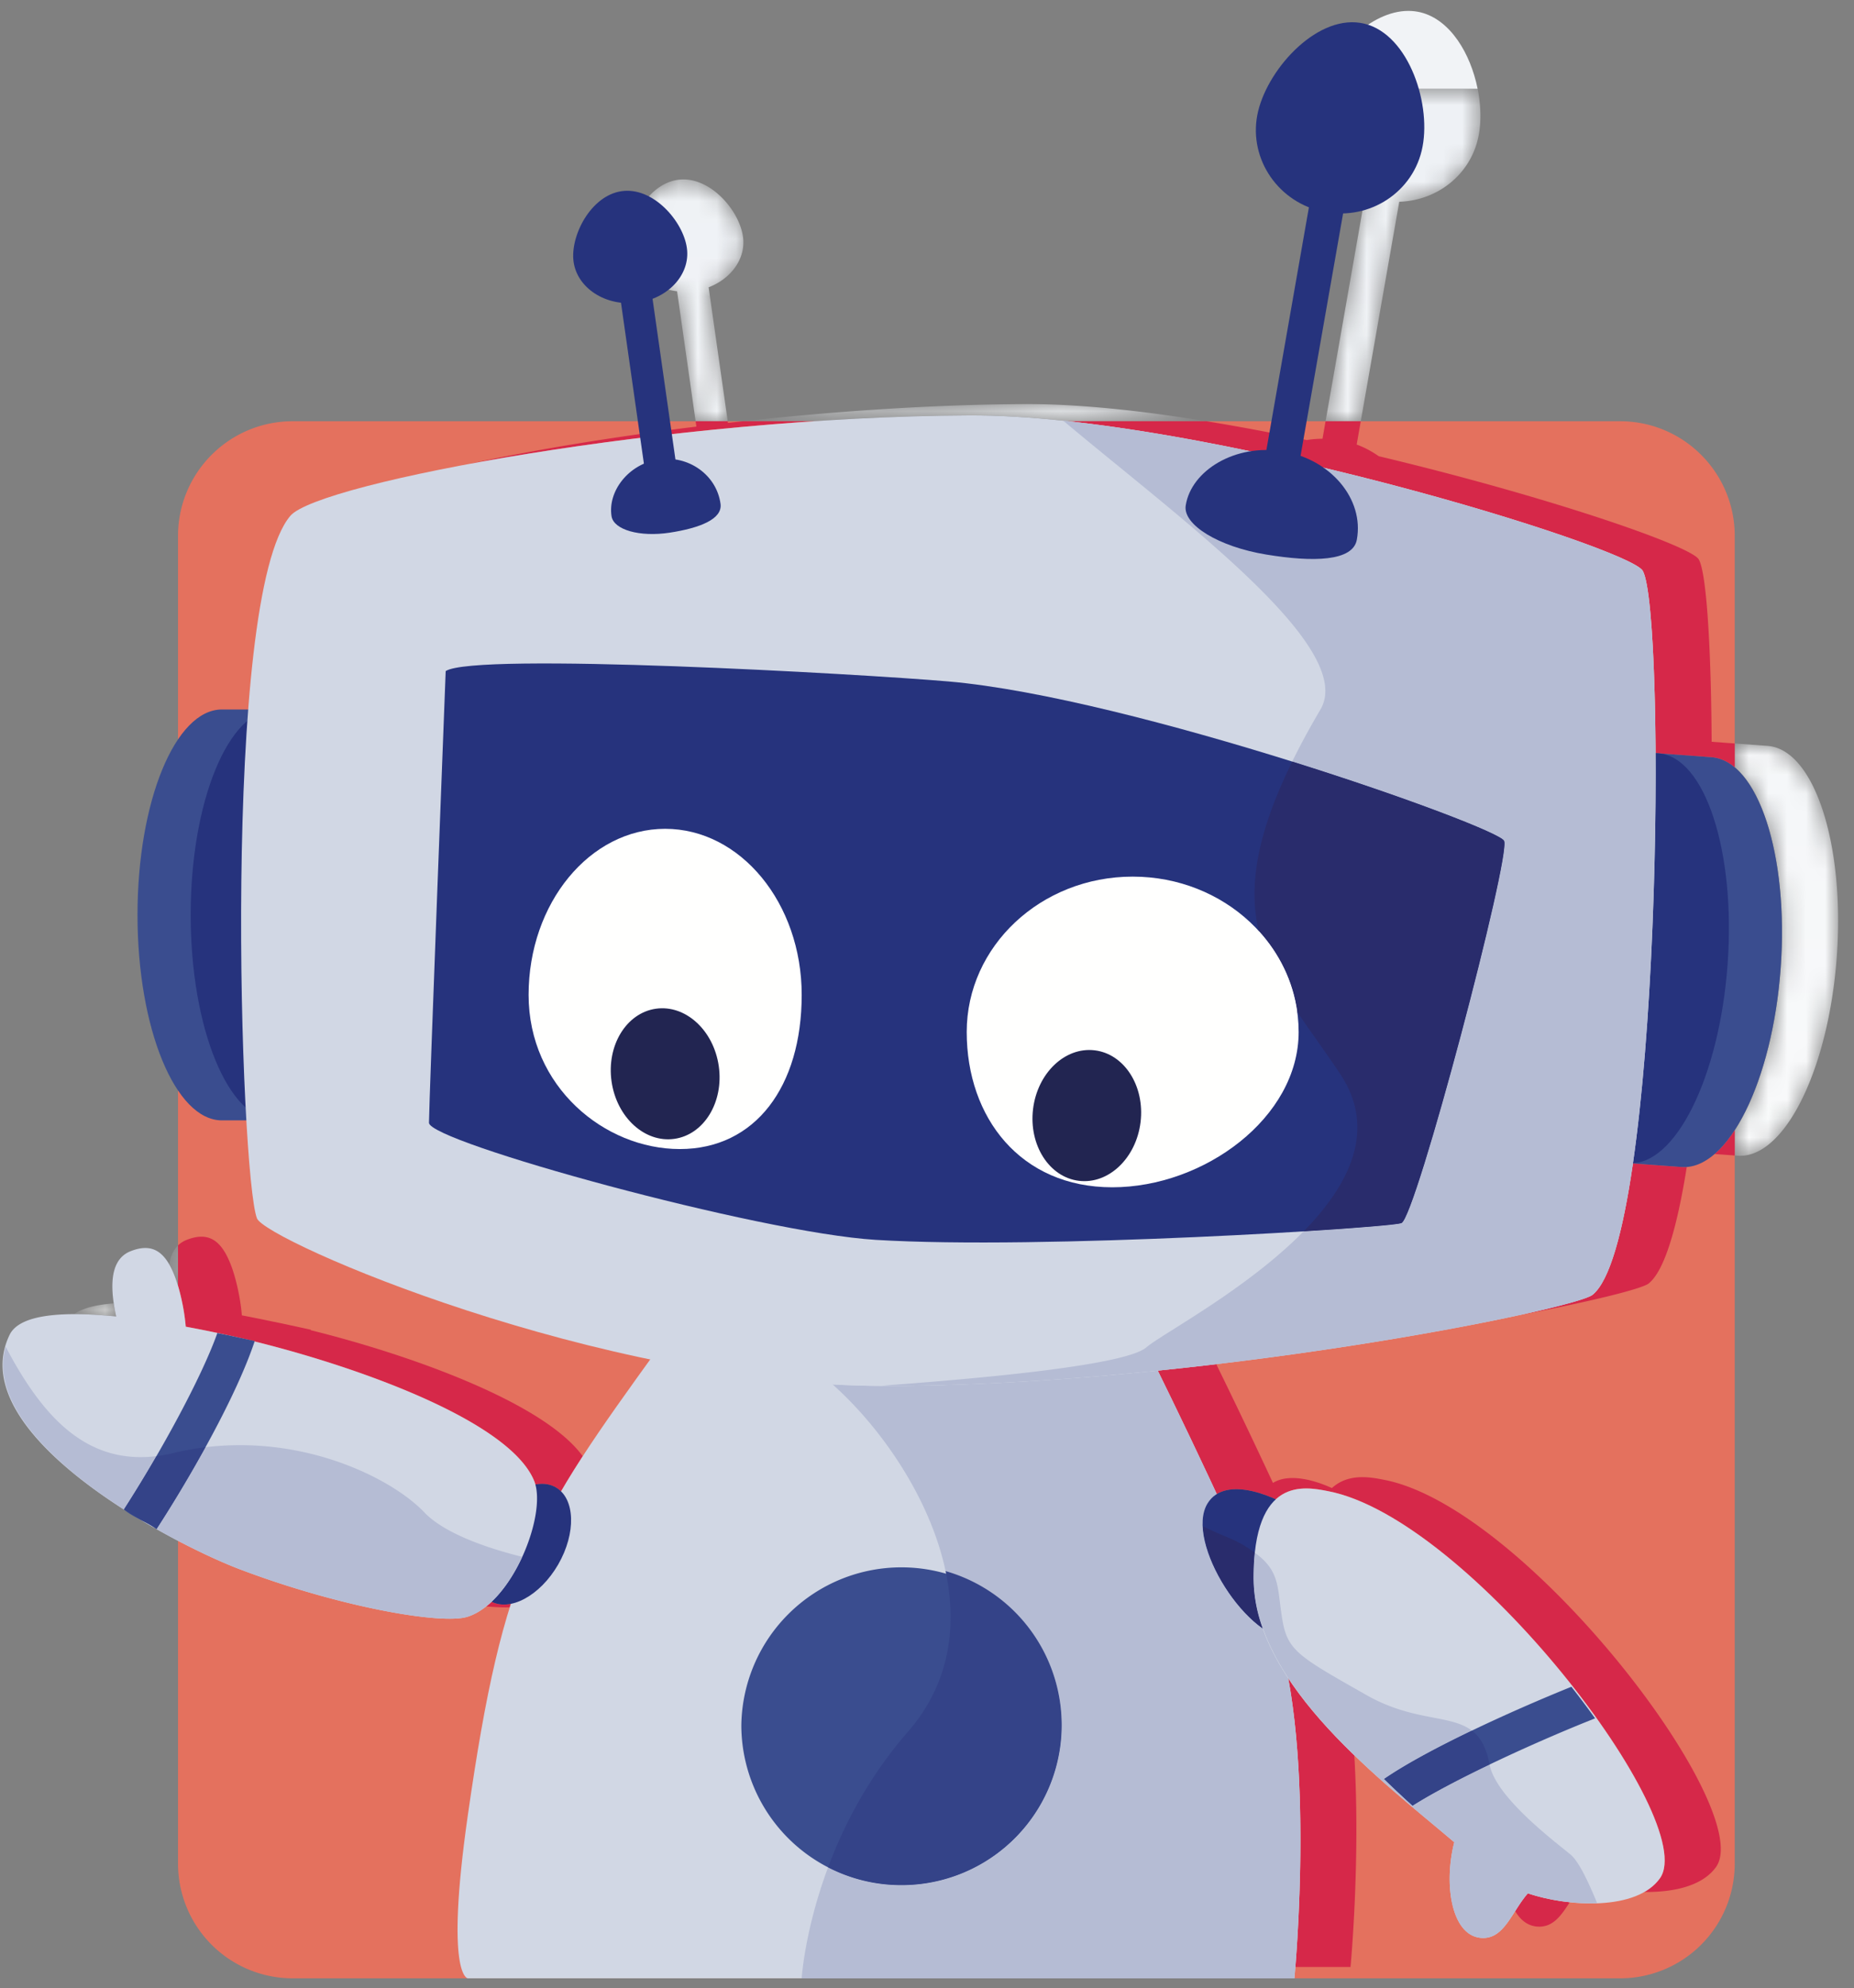 <svg xmlns="http://www.w3.org/2000/svg" xmlns:xlink="http://www.w3.org/1999/xlink" width="97" height="104" viewBox="0 0 97 104">
    <rect x="0" y="0" width="97" height="104" fill="#808080" stroke="none"/>
    <defs>
        <path id="a" d="M3.08 64.86a21.846 21.846 0 0 0-2.172-.122H.87c.46-.322 1.186-.496 2.082-.562.032.214.074.442.128.684m3.234-1.602a6.675 6.675 0 0 0-.146-.44 4.64 4.64 0 0 0-.314-.682c.07-.44.228-.766.46-.994v2.116m81.734-6.802c-.046 0-.09-.002-.136-.006l-.152-.01v-1.324c1.22-1.876 2.146-4.95 2.402-8.47.356-4.864-.674-9.068-2.402-10.512v-1.246l1.718.126c2.432.178 4.054 5.12 3.62 11.04-.424 5.81-2.668 10.402-5.05 10.402M68.194 18.034h-1.842l2.068-11.8c-1.996-.796-3.17-2.91-2.658-5.016.046-.188.106-.382.178-.576h8.368c.188.932.198 1.876.008 2.654-.466 1.922-2.188 3.202-4.108 3.256l-2.014 11.482m-8.074 0h-7.236c-1.8-.196-3.504-.306-5.044-.306h-.146c-2.65.012-5.386.122-8.11.306h-3.716c4.808-.524 9.924-.876 14.76-.898h.142c2.73 0 5.966.346 9.35.898m-25.046 0h-1.68l-.97-6.798c-1.338-.156-2.4-1.074-2.492-2.264-.108-1.386 1.018-3.454 2.662-3.58.054-.004.106-.006.16-.006 1.582 0 3.028 1.786 3.132 3.128.084 1.094-.68 2.08-1.812 2.514l1 7.006"/>
        <linearGradient id="b" x1="47.674%" x2="57.562%" y1="131.861%" y2="-80.813%">
            <stop offset="0%" stop-color="#FFFFFE"/>
            <stop offset="100%" stop-color="#E3E8EF"/>
        </linearGradient>
    </defs>
    <g fill="none" fill-rule="evenodd">
        <path fill="#E4715E" d="M84.76 103.478H15.314a6 6 0 0 1-6-6V28.034c0-3.316 2.686-6 6-6H84.76c3.314 0 6 2.684 6 6v69.444a6 6 0 0 1-6 6"/>
        <g transform="translate(3 4)">
            <mask id="c" fill="#fff">
                <use xlink:href="#a"/>
            </mask>
            <path fill="url(#b)" d="M3.08 64.86a21.846 21.846 0 0 0-2.172-.122H.87c.46-.322 1.186-.496 2.082-.562.032.214.074.442.128.684m3.234-1.602a6.675 6.675 0 0 0-.146-.44 4.64 4.64 0 0 0-.314-.682c.07-.44.228-.766.46-.994v2.116m81.734-6.802c-.046 0-.09-.002-.136-.006l-.152-.01v-1.324c1.22-1.876 2.146-4.95 2.402-8.47.356-4.864-.674-9.068-2.402-10.512v-1.246l1.718.126c2.432.178 4.054 5.12 3.62 11.04-.424 5.81-2.668 10.402-5.05 10.402M68.194 18.034h-1.842l2.068-11.8c-1.996-.796-3.17-2.91-2.658-5.016.046-.188.106-.382.178-.576h8.368c.188.932.198 1.876.008 2.654-.466 1.922-2.188 3.202-4.108 3.256l-2.014 11.482m-8.074 0h-7.236c-1.8-.196-3.504-.306-5.044-.306h-.146c-2.65.012-5.386.122-8.11.306h-3.716c4.808-.524 9.924-.876 14.76-.898h.142c2.73 0 5.966.346 9.35.898m-25.046 0h-1.68l-.97-6.798c-1.338-.156-2.4-1.074-2.492-2.264-.108-1.386 1.018-3.454 2.662-3.58.054-.004.106-.006.16-.006 1.582 0 3.028 1.786 3.132 3.128.084 1.094-.68 2.08-1.812 2.514l1 7.006" mask="url(#c)"/>
        </g>
        <path fill="#D62849" d="M70.658 102.886h-2.884c.088-1.114.262-3.678.262-6.658 0-2.73-.146-5.808-.636-8.442.946 1.432 2.17 2.784 3.456 4.026.33 5.522-.198 11.074-.198 11.074m9.876-2.11c-.552 0-.97-.314-1.26-.816.2-.314.41-.64.66-.928l.062.022c.622.202 1.364.364 2.13.446-.436.68-.852 1.276-1.592 1.276m5.628-1.814c-.042 0-.084 0-.128-.002.328-.186.606-.424.814-.716 2.124-3-9.96-18.83-17.376-20.25-.308-.06-.706-.138-1.13-.138-.534 0-1.106.124-1.592.566-.662-.302-1.406-.528-2.066-.528-.38 0-.732.074-1.024.254a343.303 343.303 0 0 0-3.086-6.456 186.11 186.11 0 0 0 3.06-.336c.692 1.41 1.798 3.696 2.966 6.21.292-.182.644-.256 1.026-.256.656 0 1.398.224 2.058.524.486-.444 1.062-.57 1.598-.57.422 0 .818.078 1.126.138 7.416 1.42 19.5 17.25 17.376 20.25-.634.892-1.908 1.254-3.286 1.304h-.002c-.11.004-.222.006-.334.006M26.456 84.076c-.296 0-.636-.018-1.016-.052a5.23 5.23 0 0 0 .278-.242c.2.098.418.146.648.146.118 0 .238-.014.362-.038l-.058.184c-.068.002-.14.002-.214.002m2.898-6.07a1.394 1.394 0 0 0-.274-.208 1.414 1.414 0 0 0-.718-.186c-.116 0-.232.012-.352.036a1.56 1.56 0 0 0-.062-.186c-1.26-3.092-9.02-5.908-14.628-7.296.004-.008.006-.016.008-.022a293.44 293.44 0 0 0-1.492-.324 64.941 64.941 0 0 0-2.118-.426 10.995 10.995 0 0 0-.404-2.136v-2.116c.13-.126.282-.222.456-.29.284-.112.538-.166.766-.166.716 0 1.19.532 1.568 1.54.24.642.476 1.664.55 2.576.56.104 1.11.218 1.654.332l.462.094c.468.102.974.21 1.494.324l-.01.024c5.182 1.284 12.202 3.782 14.234 6.594a44.812 44.812 0 0 0-1.134 1.836m50.186-9.228c2.172-.472 3.538-.858 3.778-1.05.906-.72 1.602-3.332 2.116-6.872.856.064 2.114.156 2.542.186a1.547 1.547 0 0 0 .274 0c-.5 3.142-1.158 5.426-1.996 6.094-.336.266-2.866.912-6.714 1.642m11.22-8.338c-.252-.02-.634-.048-1.05-.078.366-.316.718-.738 1.05-1.246v1.324m-77.948-3.286c-1.578-1.64-2.684-5.45-2.684-9.89 0-4.592 1.184-8.512 2.85-10.05-.486 6.426-.424 14.398-.166 19.94m77.948-17.02c-.376-.314-.784-.496-1.218-.528-1.486-.11-2.42-.178-2.924-.214-.028-5.008-.274-8.858-.674-9.54-.642-1.092-17.66-6.472-30.06-7.818h7.236c1.726.28 3.49.614 5.248.984.266-.044.54-.068.824-.068l.16-.916h1.842l-.214 1.22c.424.152.806.368 1.158.61 8.698 2.068 16.316 4.674 16.74 5.396.402.682.646 4.534.674 9.54l1.208.088v1.246M24.546 24.266c3.204-.696 7.35-1.394 11.888-1.952l-.04-.28h1.68l.012.086c.26-.03.52-.058.782-.086h3.716c-6.546.44-13.018 1.3-18.038 2.232"/>
        <path fill="#F1F3F6" d="M77.308 4.642H68.94C69.674 2.674 71.7.57 73.684.57c.212 0 .424.024.632.074 1.568.382 2.622 2.164 2.992 3.998"/>
        <path fill="#D1D7E4" d="M34.472 70.478c-6.5 9-8.124 11.374-10 24.5-1.2 8.414 0 8.5 0 8.5h43.25s1.25-13-1.25-19-6.5-14-6.5-14h-25.5"/>
        <path fill="#3A4D8F" d="M55.536 90.228a8.374 8.374 0 0 1-8.376 8.374 8.373 8.373 0 0 1-8.374-8.374 8.376 8.376 0 0 1 16.75 0"/>
        <path fill="#26337D" d="M29.204 81.832c-.95 1.642-2.542 2.498-3.558 1.91-1.016-.586-1.07-2.392-.12-4.034.946-1.642 2.538-2.498 3.554-1.91 1.016.586 1.07 2.392.124 4.034"/>
        <path fill="#D1D7E4" d="M11.836 69.82a64.941 64.941 0 0 0-2.118-.426c-.074-.912-.31-1.936-.55-2.576-.5-1.332-1.166-1.832-2.332-1.374-.87.342-1.21 1.376-.756 3.416-2.75-.276-5.048-.134-5.578.96-2.5 5.166 8.436 10.898 12.07 12.272 5.196 1.964 10.514 2.898 11.876 2.478 2.374-.734 4.194-5.404 3.5-7.108-1.376-3.376-10.502-6.424-16.112-7.642"/>
        <path fill="#3A4D8F" d="M6.48 78.956c.526.432 1.188.636 1.71 1.026 1.882-2.91 4.194-7 5.138-9.838a293.44 293.44 0 0 0-1.492-.324l-.464-.094c-.836 2.348-2.988 6.278-4.892 9.23"/>
        <path fill="#D62849" d="M67.722 103.478s.02-.212.052-.592c-.03.366-.05.576-.052.592"/>
        <path fill="#C9233D" d="M67.774 102.886"/>
        <path fill="#B5BCD4" d="M67.722 103.478H41.944c.002-.056.168-2.556 1.38-5.804a8.333 8.333 0 0 0 3.836.928 8.374 8.374 0 0 0 2.312-16.426c-.814-3.83-3.384-7.512-5.91-9.762.884.05 1.762.078 2.632.078h.09c4.678 0 9.608-.322 14.29-.8a350.05 350.05 0 0 1 3.086 6.456c-.188.116-.35.274-.48.484-.968 1.568.902 5.156 2.886 6.55.318.89.778 1.76 1.334 2.604.49 2.634.636 5.712.636 8.442 0 2.98-.174 5.544-.262 6.658-.032.38-.052.592-.052.592"/>
        <path fill="#344388" d="M47.16 98.602a8.333 8.333 0 0 1-3.836-.928c.82-2.196 2.122-4.734 4.176-7.09 2.192-2.514 2.588-5.504 1.972-8.408a8.374 8.374 0 0 1-2.312 16.426"/>
        <path fill="#26337D" d="M63.18 78.632c.944-1.53 3.668-.344 4.856.53 1.186.874 1.728 6.416-.346 6.584-2.348.192-5.746-5.11-4.51-7.114"/>
        <path fill="#D1D7E4" d="M69.472 77.994c-1.226-.236-3.886-.78-3.886 4.55 0 5.624 6.872 10.724 10.5 13.816-.582 2.286-.114 5.008 1.512 5.008 1.124 0 1.504-1.378 2.336-2.336 2.122.716 5.7.922 6.914-.788 2.124-3-9.96-18.83-17.376-20.25"/>
        <path fill="#3A4D8F" d="M82.214 88.228c-3.164 1.278-7.554 3.28-9.8 4.824.506.49 1.006.958 1.49 1.396 2.13-1.358 6.452-3.344 9.55-4.568a52.31 52.31 0 0 0-1.24-1.652"/>
        <path fill="#C9233D" d="M79.274 99.96c.2-.314.41-.64.66-.928l.062.022-.062-.022c-.25.288-.46.614-.66.928"/>
        <path fill="#292C6C" d="M66.062 85.168c-1.57-1.106-3.046-3.568-3.116-5.328 1.438.698 1.636.618 2.64 1.326l.064.048c-.042.396-.064.838-.064 1.33 0 .89.172 1.766.476 2.624"/>
        <path fill="#B5BCD4" d="M77.598 101.368c-1.182 0-1.752-1.436-1.752-3.1 0-.624.08-1.282.24-1.908-3.048-2.6-8.378-6.62-10.004-11.178-.006-.004-.014-.008-.02-.014a7.834 7.834 0 0 1-.476-2.624c0-.492.022-.934.064-1.33 1.346.98 1.164 1.818 1.434 3.454.272 1.664.808 1.954 4.416 3.998 2.45 1.392 4.388 1 5.508 1.856-1.788.858-3.462 1.752-4.594 2.53.506.49 1.006.958 1.49 1.396.986-.628 2.442-1.392 4.03-2.152.316 1.69 3.316 3.954 4.232 4.704.438.358.952 1.468 1.396 2.548a10.87 10.87 0 0 1-3.566-.494l-.062-.022c-.25.288-.46.614-.66.928-.468.734-.89 1.408-1.676 1.408"/>
        <path fill="#344388" d="M73.904 94.448a60.651 60.651 0 0 1-1.49-1.396c1.132-.778 2.806-1.672 4.594-2.53.442.336.756.866.926 1.774-1.588.76-3.044 1.524-4.03 2.152"/>
        <path fill="#3A4D8F" d="M15.006 58.602H11.61c-2.44 0-4.416-4.81-4.416-10.746 0-5.936 1.976-10.746 4.416-10.746h3.396v21.492"/>
        <path fill="#26337D" d="M17.79 58.602h-3.398c-2.438 0-4.416-4.81-4.416-10.746 0-5.936 1.978-10.746 4.416-10.746h3.398v21.492"/>
        <path fill="#3A4D8F" d="M86.154 39.358l3.388.248c2.432.178 4.054 5.12 3.62 11.04-.432 5.92-2.754 10.574-5.186 10.396-.672-.048-3.388-.248-3.388-.248l1.566-21.436"/>
        <path fill="#26337D" d="M83.378 39.156l3.39.248c2.432.176 4.052 5.12 3.618 11.04-.43 5.918-2.754 10.574-5.184 10.396-.672-.048-3.39-.248-3.39-.248l1.566-21.436"/>
        <path fill="#D1D7E4" d="M15.194 26.978c-3.638 4.244-2.626 34.5-1.75 36.75.452 1.164 17.896 8.752 32.75 8.764 16.5.014 36.148-3.986 37.124-4.764 3.612-2.876 3.876-35.75 2.626-37.876-.74-1.256-23.126-8.18-35.25-8.124-15.512.072-34 3.5-35.5 5.25"/>
        <path fill="#26337D" d="M23.318 35.102s-.874 22.626-.874 23.626 17.25 5.75 23.374 6.124c8.642.53 26.75-.624 27.5-.874s5.75-19.25 5.376-20c-.376-.75-19.432-7.5-29.074-8.334-4.59-.396-24.802-1.542-26.302-.542M35.532 25.392l-1.648.234-1.542-10.83 1.646-.236 1.544 10.832"/>
        <path fill="#26337D" d="M35.952 13.106c.106 1.388-1.142 2.614-2.784 2.74-1.644.128-3.064-.894-3.172-2.282-.108-1.388 1.02-3.454 2.664-3.58 1.642-.126 3.184 1.734 3.292 3.122M37.698 26.356c.106.802-1.096 1.266-2.662 1.506-1.566.238-2.924-.146-3.04-.858-.208-1.302.88-2.73 2.446-2.97 1.564-.242 3.05.796 3.256 2.322"/>
        <path fill="#FFFFFE" d="M41.944 52.04c0 4.798-2.43 8.062-6.376 8.062-3.944 0-7.912-3.264-7.912-8.062s3.2-8.688 7.144-8.688c3.946 0 7.144 3.89 7.144 8.688M67.944 53.978c0 4.488-4.954 8.124-9.75 8.124s-7.616-3.636-7.616-8.124 3.888-8.126 8.684-8.126c4.794 0 8.682 3.638 8.682 8.126"/>
        <path fill="#222551" d="M37.606 55.766c.268 1.88-.772 3.582-2.32 3.802-1.55.222-3.022-1.124-3.29-3.002-.268-1.88.772-3.582 2.32-3.804 1.548-.22 3.02 1.124 3.29 3.004M59.674 58.69c-.228 1.886-1.672 3.262-3.224 3.074-1.554-.188-2.628-1.868-2.402-3.752.23-1.886 1.672-3.262 3.226-3.074 1.552.188 2.626 1.868 2.4 3.752"/>
        <path fill="#D62849" d="M63.634 71.356c6.516-.774 12.298-1.792 15.892-2.574l.014-.004c-3.592.782-9.382 1.804-15.906 2.578"/>
        <path fill="#C9233D" d="M79.526 68.782c2.178-.476 3.552-.862 3.792-1.054.906-.722 1.602-3.332 2.116-6.872-.514 3.54-1.21 6.152-2.116 6.872-.24.192-1.606.578-3.778 1.05l-.014.004"/>
        <path fill="#B5BCD4" d="M60.574 71.692"/>
        <path fill="#828DB9" d="M46.284 72.492h-.09.09c4.678 0 9.608-.322 14.29-.8-4.682.478-9.612.8-14.29.8"/>
        <path fill="#344388" d="M85.434 60.856c0-.004 0-.008.002-.014-.002.006-.002.01-.002.014"/>
        <path fill="#292C6C" d="M85.436 60.842c.832-5.744 1.186-13.928 1.186-20.458 0 6.53-.354 14.714-1.186 20.458"/>
        <path fill="#B5BCD4" d="M46.284 72.492h-.09c-.87 0 12.302-.748 13.778-2.014.83-.71 5.244-3.022 8.234-6.072 2.884-.178 4.874-.35 5.112-.428.75-.25 5.75-19.25 5.376-20-.188-.376-5.06-2.256-11.086-4.144.416-.848.906-1.754 1.478-2.724 1.912-3.25-7.34-9.966-13.456-15.104 12.42 1.3 29.666 6.748 30.314 7.848.426.726.676 5.044.678 10.53 0 6.53-.354 14.714-1.186 20.458-.002.006-.002.01-.002.014-.514 3.54-1.21 6.15-2.116 6.872-.24.192-1.614.578-3.792 1.054-3.594.782-9.376 1.8-15.892 2.574a186.11 186.11 0 0 1-3.06.336c-4.682.478-9.612.8-14.29.8"/>
        <path fill="#292C6C" d="M68.206 64.406c2.382-2.426 3.86-5.32 1.908-8.24-.784-1.17-1.56-2.216-2.242-3.232-.22-1.612-.946-3.076-2.024-4.25-.512-2.252-.162-4.938 1.76-8.85 6.026 1.888 10.898 3.768 11.086 4.144.374.75-4.626 19.75-5.376 20-.238.078-2.228.25-5.112.428"/>
        <path fill="#FFFFFE" d="M67.872 52.934c-.926-1.384-1.674-2.716-2.024-4.25 1.078 1.174 1.804 2.638 2.024 4.25"/>
        <path fill="#26337D" d="M67.732 25.624l-1.786-.314 2.848-16.252 1.79.314-2.852 16.252"/>
        <path fill="#26337D" d="M74.38 7.888c-.56 2.314-2.93 3.722-5.294 3.15-2.362-.576-3.822-2.914-3.26-5.228.562-2.312 3.194-5.146 5.556-4.572 2.362.572 3.562 4.338 2.998 6.65M70.988 28.234c-.208 1.122-2.254 1.182-4.74.772-2.484-.408-4.37-1.556-4.212-2.564.284-1.84 2.602-3.242 5.09-2.834 2.486.408 4.258 2.488 3.862 4.626"/>
        <path fill="#B5BCD4" d="M23.52 84.668c-2.114 0-6.574-.922-10.948-2.576-1.032-.39-2.65-1.132-4.382-2.112a70.88 70.88 0 0 0 2.56-4.282c.616-.074 1.22-.108 1.812-.108 4.47 0 8.174 1.98 9.626 3.504 1.1 1.16 3.454 1.92 5.132 2.338-.666 1.452-1.7 2.774-2.872 3.138-.216.066-.53.098-.928.098M8.176 79.972c-.264-.15-.53-.306-.798-.466.278.144.552.284.798.466m-1.692-1.02C2.88 76.642-.55 73.48.298 70.444c1.688 3.202 3.758 5.772 7.058 5.772.268 0 .544-.016.828-.052-.562.97-1.142 1.92-1.7 2.788"/>
        <path fill="#344388" d="M8.19 79.98c-.004-.004-.01-.006-.014-.008-.246-.182-.52-.322-.798-.466a36.149 36.149 0 0 1-.894-.554 71.514 71.514 0 0 0 1.7-2.788c.29-.036.59-.09.9-.164a14.846 14.846 0 0 1 1.666-.302 70.88 70.88 0 0 1-2.56 4.282"/>
    </g>
</svg>
